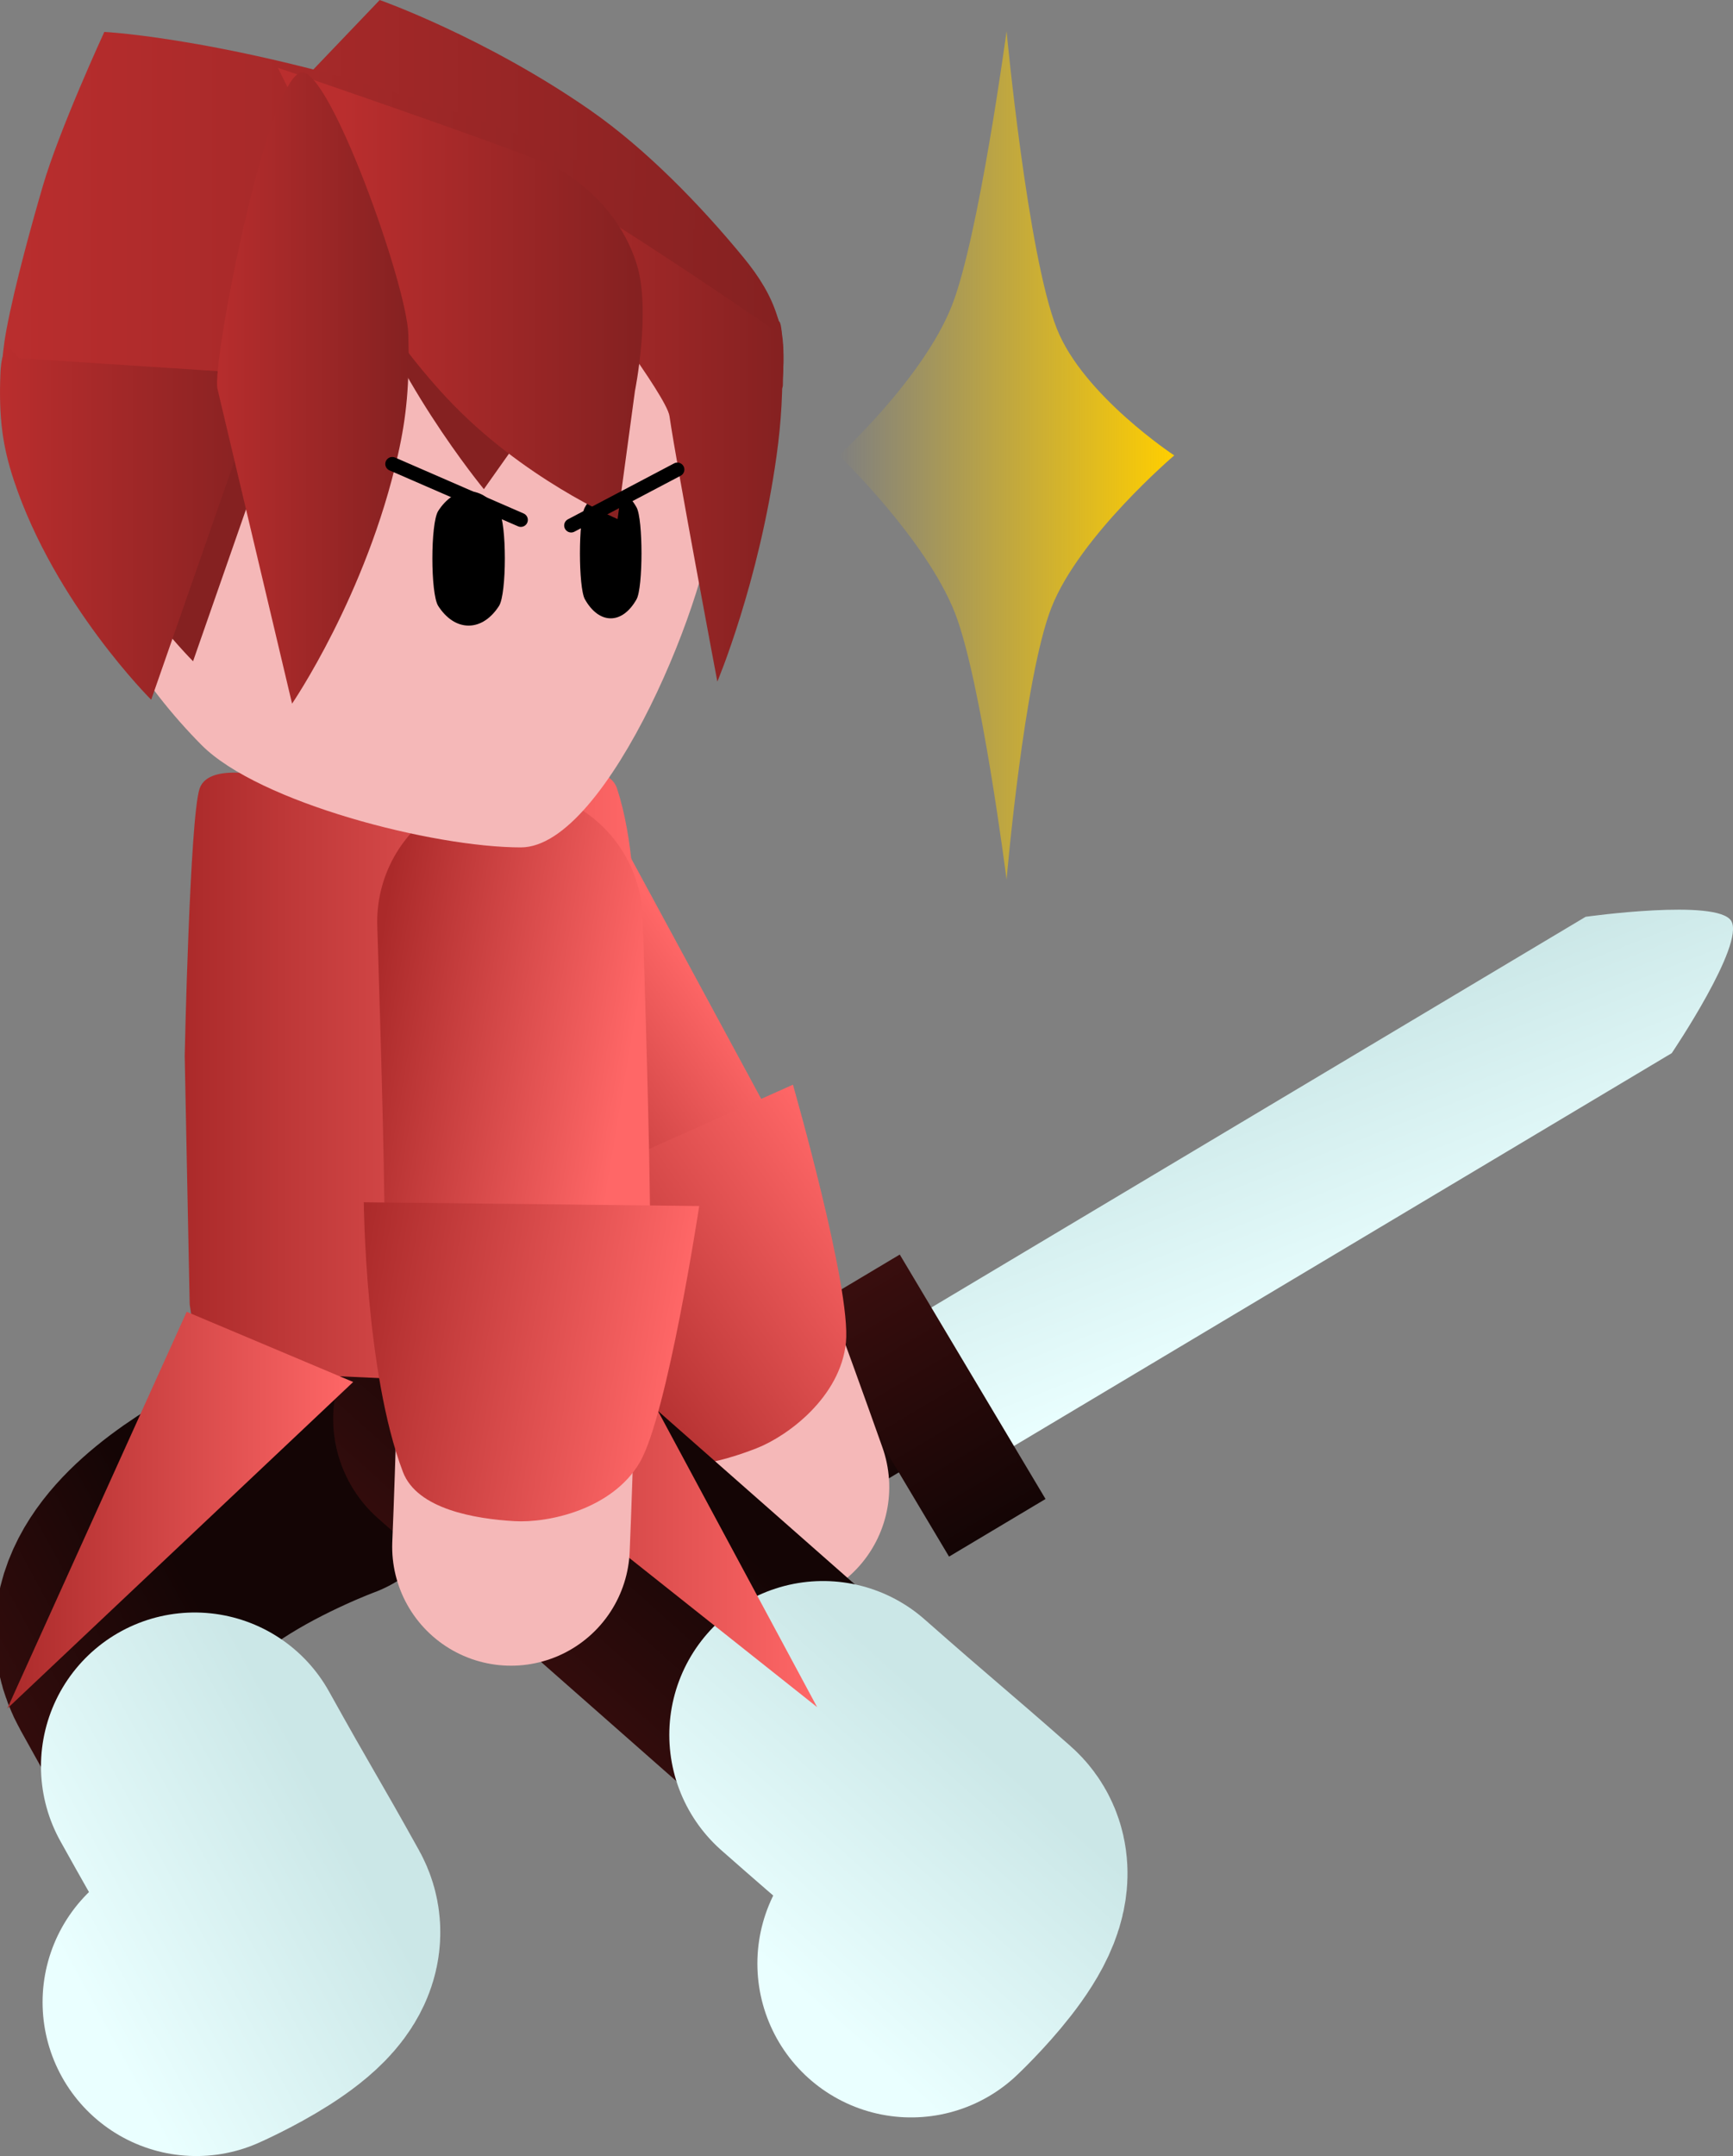 <svg version="1.1" xmlns="http://www.w3.org/2000/svg" xmlns:xlink="http://www.w3.org/1999/xlink" width="62" height="77.079" viewBox="0,0,62,77.079"><rect x="0" y="0" width="62" height="77.079" fill="#808080" stroke="none"/><defs><linearGradient x1="247.631" y1="198.234" x2="246.004" y2="195.487" gradientUnits="userSpaceOnUse" id="color-1"><stop offset="0" stop-color="#140505"/><stop offset="1" stop-color="#390e0e"/></linearGradient><linearGradient x1="268.854" y1="189.955" x2="265.12" y2="180.429" gradientUnits="userSpaceOnUse" id="color-2"><stop offset="0" stop-color="#eaffff"/><stop offset="1" stop-color="#cbe7e7"/></linearGradient><linearGradient x1="254.575" y1="198.164" x2="249.38" y2="189.399" gradientUnits="userSpaceOnUse" id="color-3"><stop offset="0" stop-color="#140505"/><stop offset="1" stop-color="#390e0e"/></linearGradient><linearGradient x1="242.131" y1="175.689" x2="234.337" y2="181.121" gradientUnits="userSpaceOnUse" id="color-4"><stop offset="0" stop-color="#ff6767"/><stop offset="1" stop-color="#ab2a2a"/></linearGradient><linearGradient x1="249.503" y1="185.507" x2="239.362" y2="192.575" gradientUnits="userSpaceOnUse" id="color-5"><stop offset="0" stop-color="#ff6767"/><stop offset="1" stop-color="#ab2a2a"/></linearGradient><linearGradient x1="226.151" y1="201.058" x2="217.809" y2="205.605" gradientUnits="userSpaceOnUse" id="color-6"><stop offset="0" stop-color="#140505"/><stop offset="1" stop-color="#390e0e"/></linearGradient><linearGradient x1="230.788" y1="208.255" x2="221.13" y2="213.519" gradientUnits="userSpaceOnUse" id="color-7"><stop offset="0" stop-color="#cbe7e7"/><stop offset="1" stop-color="#eaffff"/></linearGradient><linearGradient x1="246.909" y1="200.174" x2="240.568" y2="207.248" gradientUnits="userSpaceOnUse" id="color-8"><stop offset="0" stop-color="#140505"/><stop offset="1" stop-color="#390e0e"/></linearGradient><linearGradient x1="253.651" y1="205.52" x2="246.309" y2="213.711" gradientUnits="userSpaceOnUse" id="color-9"><stop offset="0" stop-color="#cbe7e7"/><stop offset="1" stop-color="#eaffff"/></linearGradient><linearGradient x1="241.632" y1="181.978" x2="225.513" y2="181.978" gradientUnits="userSpaceOnUse" id="color-10"><stop offset="0" stop-color="#ff6767"/><stop offset="1" stop-color="#ab2a2a"/></linearGradient><linearGradient x1="248.139" y1="197.469" x2="233.43" y2="197.469" gradientUnits="userSpaceOnUse" id="color-11"><stop offset="0" stop-color="#ff6767"/><stop offset="1" stop-color="#ab2a2a"/></linearGradient><linearGradient x1="231.541" y1="197.519" x2="219.168" y2="197.519" gradientUnits="userSpaceOnUse" id="color-12"><stop offset="0" stop-color="#ff6767"/><stop offset="1" stop-color="#ab2a2a"/></linearGradient><linearGradient x1="241.86" y1="178.887" x2="232.489" y2="177.324" gradientUnits="userSpaceOnUse" id="color-13"><stop offset="0" stop-color="#ff6767"/><stop offset="1" stop-color="#ab2a2a"/></linearGradient><linearGradient x1="242.919" y1="192.699" x2="231.217" y2="190.747" gradientUnits="userSpaceOnUse" id="color-14"><stop offset="0" stop-color="#ff6767"/><stop offset="1" stop-color="#ab2a2a"/></linearGradient><linearGradient x1="221.759" y1="161.655" x2="244.446" y2="161.655" gradientUnits="userSpaceOnUse" id="color-15"><stop offset="0" stop-color="#ffd499"/><stop offset="1" stop-color="#ffd599"/></linearGradient><linearGradient x1="219.447" y1="150.869" x2="246.936" y2="150.869" gradientUnits="userSpaceOnUse" id="color-16"><stop offset="0" stop-color="#ba2e2e"/><stop offset="1" stop-color="#852121"/></linearGradient><linearGradient x1="218.957" y1="151.398" x2="246.937" y2="151.398" gradientUnits="userSpaceOnUse" id="color-17"><stop offset="0" stop-color="#ba2e2e"/><stop offset="1" stop-color="#852121"/></linearGradient><linearGradient x1="218.906" y1="162.287" x2="228.377" y2="162.287" gradientUnits="userSpaceOnUse" id="color-18"><stop offset="0" stop-color="#ba2e2e"/><stop offset="1" stop-color="#852121"/></linearGradient><linearGradient x1="236.132" y1="158.53" x2="246.901" y2="158.53" gradientUnits="userSpaceOnUse" id="color-19"><stop offset="0" stop-color="#ba2e2e"/><stop offset="1" stop-color="#852121"/></linearGradient><linearGradient x1="231.192" y1="155.501" x2="241.718" y2="155.501" gradientUnits="userSpaceOnUse" id="color-20"><stop offset="0" stop-color="#ba2e2e"/><stop offset="1" stop-color="#852121"/></linearGradient><linearGradient x1="226.225" y1="158.212" x2="233.525" y2="158.212" gradientUnits="userSpaceOnUse" id="color-21"><stop offset="0" stop-color="#ba2e2e"/><stop offset="1" stop-color="#852121"/></linearGradient><linearGradient x1="248.917" y1="159.812" x2="260.917" y2="159.812" gradientUnits="userSpaceOnUse" id="color-22"><stop offset="0" stop-color="#ffce00" stop-opacity="0"/><stop offset="1" stop-color="#ffce00"/></linearGradient></defs><g transform="translate(-218.906,-143.531)"><g data-paper-data="{&quot;isPaintingLayer&quot;:true}" fill-rule="nonzero" stroke-linejoin="miter" stroke-miterlimit="10" stroke-dasharray="" stroke-dashoffset="0" style="mix-blend-mode: normal"><g data-paper-data="{&quot;index&quot;:null}" stroke="none" stroke-linecap="butt"><path d="M242.42,197.64l7.171,-4.28l1.623,2.72l-7.171,4.28z" fill="url(#color-1)" stroke-width="0"/><path d="M251.796,190.533l23.838,-14.226c0,0 4.725,-0.663 5.21,0.15c0.499,0.837 -2.13,4.725 -2.13,4.725l-23.964,14.301z" fill="url(#color-2)" stroke-width="0.5"/><path d="M247.644,190.442l3.452,-2.06l5.215,8.739l-3.452,2.06z" fill="url(#color-3)" stroke-width="0"/></g><g data-paper-data="{&quot;index&quot;:null}"><path d="M237.198,176.466c0,0 4.036,6.924 5.263,9.581c1.034,2.239 4.009,10.649 4.009,10.649" fill="none" stroke="#f5b8b8" stroke-width="8.5" stroke-linecap="round"/><path d="M237.255,176.383c0,0 4.167,7.688 5.151,9.516c0.951,1.768 0.982,2.316 1.315,3.077" fill="none" stroke="url(#color-4)" stroke-width="9.5" stroke-linecap="round"/><path d="M249.17,191.525c-0.195,1.942 -2.065,3.34 -3.201,3.784c-1.296,0.506 -3.334,1.068 -4.355,0.066c-2.714,-2.662 -5.298,-8.175 -5.298,-8.175l10.958,-4.89c0,0 2.091,7.273 1.896,9.216z" fill="url(#color-5)" stroke="none" stroke-width="0" stroke-linecap="butt"/></g><g data-paper-data="{&quot;index&quot;:null}" fill="none" stroke-linecap="round"><path d="M226.304,215.044c0,0 3.332,-1.468 2.794,-2.433c-1.324,-2.378 -3.83,-6.88 -5.306,-9.532c-2.101,-3.774 6.835,-7.067 6.835,-7.067" stroke="url(#color-6)" stroke-width="9.5"/><path d="M225.872,206.679c1.671,3.001 1.722,2.985 3.22,5.678c0.608,1.092 -3.163,2.754 -3.163,2.754" stroke="url(#color-7)" stroke-width="11"/></g><g data-paper-data="{&quot;index&quot;:null}" fill="none" stroke-linecap="round"><path d="M235.575,194.253c0,0 6.545,5.761 9.787,8.615c2.278,2.005 6.146,5.409 8.189,7.208c0.829,0.73 -1.82,3.228 -1.82,3.228" stroke="url(#color-8)" stroke-width="9.5"/><path d="M248.351,205.554c2.578,2.27 2.898,2.486 5.211,4.522c0.939,0.826 -2.06,3.654 -2.06,3.654" stroke="url(#color-9)" stroke-width="11"/></g><g data-paper-data="{&quot;index&quot;:null}" stroke-width="0" stroke-linecap="butt"><path d="M240.982,171.724c1.147,3.484 0.427,9.388 0.427,9.388l-0.213,8.55l-0.533,2.682l-7.112,0.503l-7.503,-0.335l-0.356,-2.347l-0.178,-8.885c0,0 0.18,-8.51 0.533,-9.556c0.354,-1.046 2.809,-0.335 2.809,-0.335h9.352c0,0 2.396,-0.812 2.774,0.335z" fill="url(#color-10)" stroke="#001966"/><path d="M233.43,192.888l7.081,-2.51l7.628,14.183z" fill="url(#color-11)" stroke="none"/><path d="M219.168,204.611l6.417,-14.183l5.956,2.51z" data-paper-data="{&quot;index&quot;:null}" fill="url(#color-12)" stroke="none"/></g><g data-paper-data="{&quot;index&quot;:null}"><path d="M236.95,176.801c0,0 0.333,7.365 0.442,11.111c0.106,3.651 -0.205,10.919 -0.205,10.919" fill="none" stroke="#f5b8b8" stroke-width="8.5" stroke-linecap="round"/><path d="M237.151,176.482c0,0 0.215,6.66 0.251,9.683c0.034,2.842 0.092,2.314 0.028,3.13" fill="none" stroke="url(#color-13)" stroke-width="9.5" stroke-linecap="round"/><path d="M241.795,195.813c-0.989,1.683 -3.271,2.172 -4.489,2.1c-1.389,-0.081 -3.475,-0.422 -3.985,-1.759c-1.354,-3.553 -1.399,-9.641 -1.399,-9.641l11.999,0.134c0,0 -1.138,7.482 -2.127,9.165z" fill="url(#color-14)" stroke="none" stroke-width="0" stroke-linecap="butt"/></g><g stroke-linecap="butt"><path d="M233.102,150.242c3.13,0 5.965,1.279 8.019,3.345c2.053,2.067 3.325,4.92 3.325,8.068c0,2.788 -3.776,12.171 -6.906,12.171c-3.13,0 -9.372,-1.595 -11.425,-3.661c-2.053,-2.067 -4.355,-5.362 -4.355,-8.51c0,-3.148 1.271,-6.002 3.325,-8.068c2.053,-2.066 4.889,-3.345 8.019,-3.345z" fill="#f5b8b8" stroke="url(#color-15)" stroke-width="0"/><path d="M236.759,161.799c0.278,0.434 0.278,2.96 -0,3.394c-0.279,0.435 -0.663,0.704 -1.088,0.704c-0.425,-0 -0.809,-0.269 -1.088,-0.704c-0.278,-0.434 -0.278,-2.96 0,-3.394c0.279,-0.435 0.663,-0.704 1.088,-0.704c0.425,0 0.809,0.269 1.088,0.704z" data-paper-data="{&quot;index&quot;:null}" fill="#000000" stroke="none" stroke-width="1.301"/><path d="M241.679,161.669c0.236,0.42 0.236,2.867 -0,3.287c-0.237,0.421 -0.564,0.682 -0.924,0.681c-0.361,0 -0.687,-0.261 -0.924,-0.682c-0.236,-0.42 -0.236,-2.867 0,-3.287c0.237,-0.421 0.564,-0.682 0.924,-0.681c0.361,0 0.687,0.261 0.924,0.682z" data-paper-data="{&quot;index&quot;:null}" fill="#000000" stroke="none" stroke-width="1.301"/><g stroke="none" stroke-width="0"><path d="M220.418,155.534c0.061,-1.561 0.651,-0.575 0.651,-0.575l8.805,0.575l-4.061,11.637c0,0 -3.444,-3.418 -4.915,-7.849c-0.4,-1.204 -0.541,-2.227 -0.48,-3.788z" data-paper-data="{&quot;index&quot;:null}" fill="#852121"/><path d="M246.896,157.172c-0.178,1.83 -1.891,0.674 -1.891,0.674c0,0 -2.084,-1.944 -4.502,-2.462c-2.389,-0.512 -5.099,0.403 -7.149,0.349c-4.38,-0.115 -13.908,1.439 -13.908,1.439l13.045,-13.64c0,0 3.772,1.329 7.524,3.934c2.029,1.408 3.988,3.444 5.487,5.267c1.161,1.411 1.571,2.61 1.393,4.44z" fill="url(#color-16)"/><path d="M246.914,157.302c0,0.347 -0.961,0.822 -0.961,0.822c0,0 -1.21,-0.037 -2.453,-0.075c-1.696,-0.052 -0.39,-3.341 -5.302,-3.49c-1.974,-0.06 -5.972,1.609 -8.577,1.96c-5.934,0.8 -10.662,0.783 -10.662,0.783c0,0 -0.037,-0.836 0.175,-1.971c0.303,-1.624 0.928,-3.861 1.301,-5.14c0.591,-2.027 2.203,-5.519 2.203,-5.519c0,0 4.785,0.238 12.446,2.818c5.223,1.759 9.977,4.384 11.56,7.231c0.408,0.734 0.27,1.903 0.27,2.581z" fill="url(#color-17)"/><path d="M218.92,156.91c0.061,-1.561 0.651,-0.575 0.651,-0.575l8.805,0.575l-4.061,11.637c0,0 -3.444,-3.418 -4.915,-7.849c-0.4,-1.204 -0.541,-2.227 -0.48,-3.788z" data-paper-data="{&quot;index&quot;:null}" fill="url(#color-18)"/><path d="M246.688,159.827c-0.634,4.556 -2.118,8.071 -2.118,8.071c0,0 -1.433,-7.583 -1.713,-9.494c-0.105,-0.719 -3.091,-4.628 -3.091,-4.628c0,0 -4.732,-4.473 -3.323,-4.613c1.089,-0.108 10.171,6.178 10.171,6.178c0,0 0.254,-1.014 0.281,0.591c0.026,1.605 -0.035,2.657 -0.207,3.895z" data-paper-data="{&quot;index&quot;:null}" fill="url(#color-19)"/><path d="M231.383,149.412c0.207,-1.236 0.762,-0.198 0.762,-0.198l9.548,4.067l-5.476,7.738c0,0 -3.447,-4.17 -4.652,-8.351c-0.328,-1.136 -0.39,-2.02 -0.182,-3.256z" fill="#852121"/><path d="M228.845,145.953c0,0 8.028,2.73 9.816,3.506c0.505,0.219 2.357,1.353 3.029,3.532c0.51,1.654 -0.068,4.519 -0.068,4.519l-0.621,4.578c0,0 -3.414,-1.452 -6.093,-4.31c-2.298,-2.451 -4.619,-6.151 -4.365,-8.429z" fill="url(#color-20)"/><path d="M233.144,159.783c-1.134,5.027 -3.789,8.904 -3.789,8.904c0,0 -2.144,-9.042 -2.667,-11.248c-0.218,-0.919 1.801,-11.201 3.012,-11.317c1.016,-0.098 3.766,7.592 3.814,9.363c0.047,1.771 -0.062,2.932 -0.37,4.297z" data-paper-data="{&quot;index&quot;:null}" fill="url(#color-21)"/></g></g><path d="M237.54,162.118l-4.6,-2" fill="none" stroke="#000000" stroke-width="0.5" stroke-linecap="round"/><path d="M239.34,162.318l3.8,-2" fill="none" stroke="#000000" stroke-width="0.5" stroke-linecap="round"/><path d="M260.917,159.812c0,0 -3.381,2.877 -4.39,5.428c-0.99,2.503 -1.61,9.738 -1.61,9.738c0,0 -0.911,-7.167 -1.853,-9.549c-1.047,-2.646 -4.147,-5.617 -4.147,-5.617c0,0 3.009,-2.741 4.041,-5.35c0.963,-2.434 1.959,-9.816 1.959,-9.816c0,0 0.753,7.994 1.798,10.635c0.945,2.39 4.202,4.532 4.202,4.532z" fill="url(#color-22)" stroke="#000000" stroke-width="0" stroke-linecap="butt"/></g></g></svg><!--rotationCenter:21.093593871651194:36.46857-->